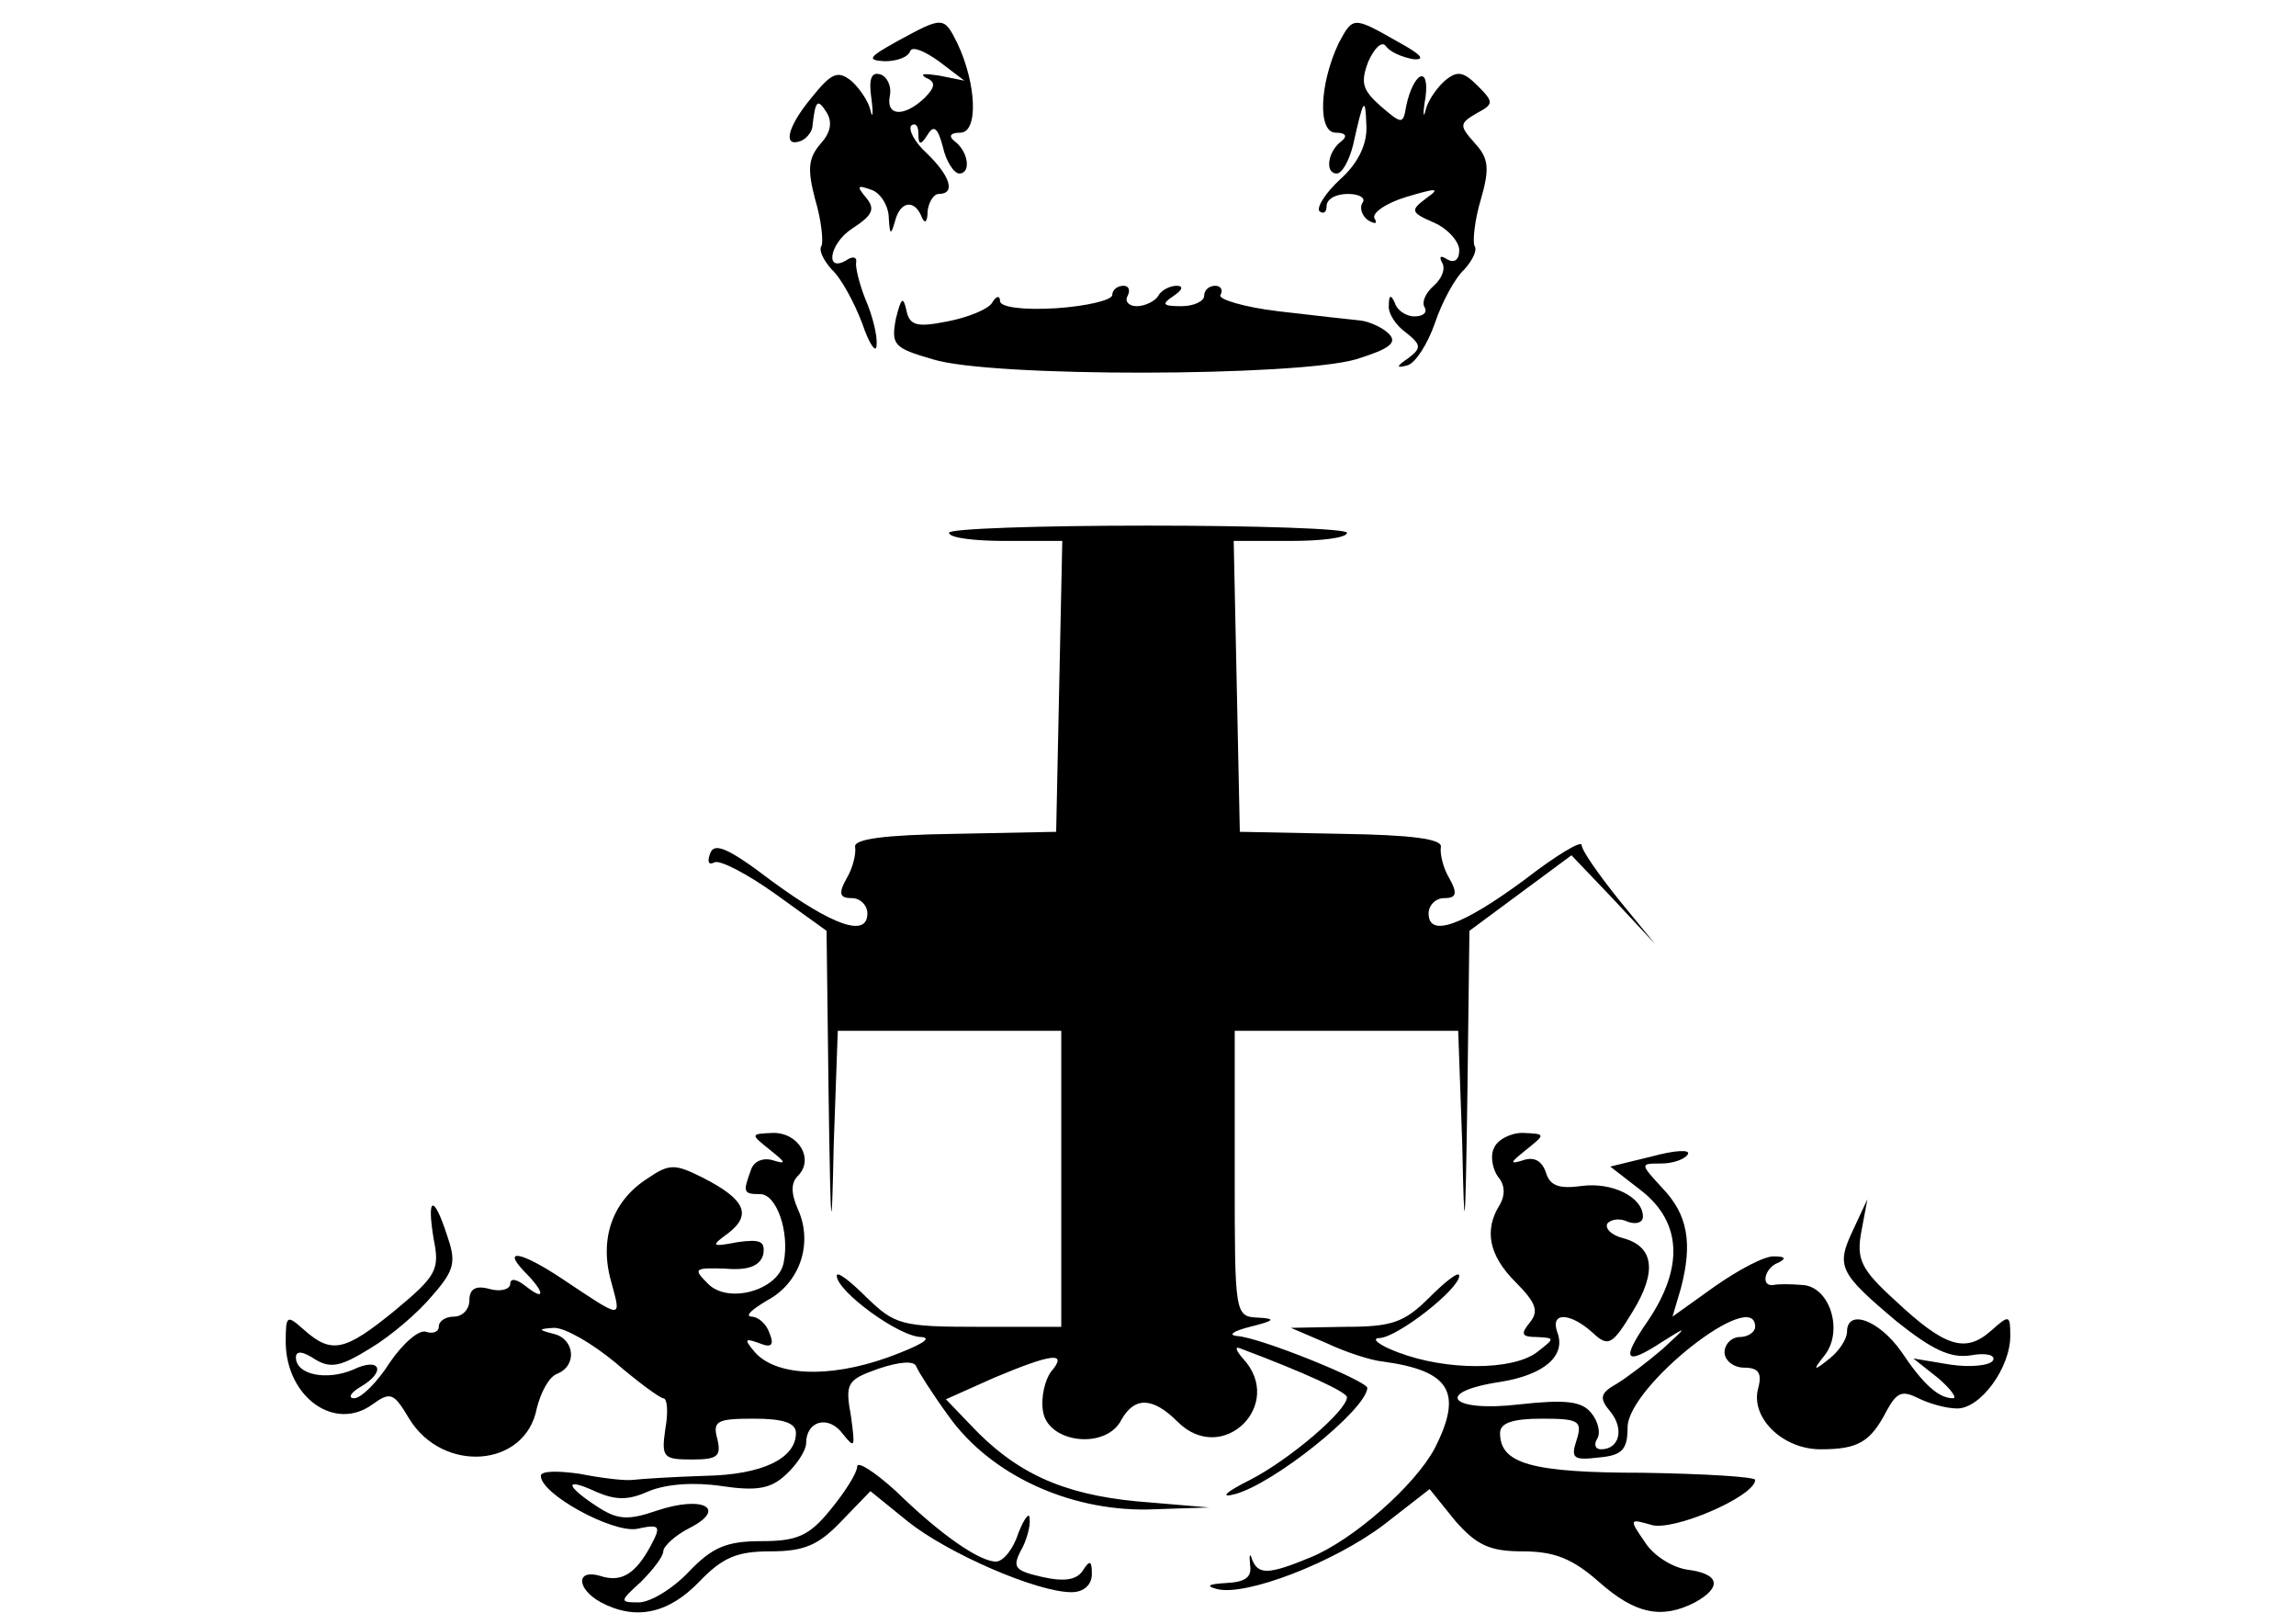 <?xml version="1.0" standalone="no"?>
<!DOCTYPE svg PUBLIC "-//W3C//DTD SVG 20010904//EN"
 "http://www.w3.org/TR/2001/REC-SVG-20010904/DTD/svg10.dtd">
<svg version="1.0" xmlns="http://www.w3.org/2000/svg"
 width="225pt" height="158pt" viewBox="0 0 225 158"
 preserveAspectRatio="xMidYMid meet">
<g transform="translate(0,158) scale(0.1,-0.1)"
fill="#000000" stroke="none">
<path d="M880 1540 c-29 -16 -31 -19 -13 -20 12 0 23 4 25 10 2 5 14 0 28 -10
l25 -19 -25 5 c-14 2 -19 2 -13 -2 10 -4 10 -9 -1 -20 -20 -19 -38 -18 -34 2
2 10 -3 19 -9 21 -9 3 -12 -4 -9 -24 2 -15 1 -20 -1 -11 -2 9 -11 22 -19 29
-13 10 -19 8 -39 -17 -24 -29 -28 -49 -10 -42 5 2 10 8 11 13 3 27 5 29 14 15
6 -10 4 -20 -6 -31 -12 -14 -13 -25 -5 -55 6 -20 8 -41 6 -45 -3 -4 2 -14 10
-23 9 -8 22 -32 30 -53 7 -21 14 -30 14 -21 1 9 -4 29 -11 45 -6 15 -10 32 -9
36 1 5 -3 6 -8 3 -23 -15 -19 15 4 30 20 13 23 19 14 30 -10 12 -9 13 5 8 9
-3 17 -16 17 -28 1 -16 2 -17 6 -3 5 20 19 22 26 5 3 -8 6 -6 6 5 1 9 6 17 11
17 17 0 11 18 -12 40 -12 11 -18 23 -15 27 4 3 7 0 7 -8 0 -11 2 -12 9 -1 6
10 10 7 15 -12 3 -14 11 -26 16 -26 12 0 9 22 -5 32 -6 5 -3 8 6 8 18 0 16 48
-3 88 -13 26 -14 26 -58 2z"/>
<path d="M1312 1538 c-19 -40 -21 -88 -3 -88 9 0 12 -3 6 -8 -14 -10 -17 -32
-5 -32 5 0 12 12 16 28 10 45 12 49 13 19 1 -18 -8 -37 -26 -53 -14 -13 -23
-27 -20 -31 4 -3 7 -1 7 5 0 7 9 12 21 12 11 0 18 -4 14 -9 -3 -5 0 -13 6 -17
7 -4 9 -3 6 2 -3 5 11 15 31 21 30 9 34 9 20 -1 -16 -12 -16 -14 7 -24 14 -6
25 -19 25 -27 0 -10 -5 -13 -12 -9 -6 4 -8 3 -5 -3 4 -6 0 -16 -8 -23 -8 -7
-12 -16 -9 -21 3 -5 -1 -9 -10 -9 -8 0 -17 6 -19 13 -4 9 -6 8 -6 -2 -1 -8 7
-20 17 -27 15 -12 15 -15 2 -25 -12 -8 -12 -10 -1 -7 8 2 20 21 27 41 7 21 20
45 29 53 8 9 13 19 10 23 -2 4 0 25 6 45 9 31 8 41 -6 56 -15 17 -15 19 2 29
17 9 17 11 1 27 -14 14 -20 15 -32 5 -8 -7 -17 -20 -19 -29 -2 -9 -3 -4 0 13
4 32 -12 24 -19 -9 -3 -18 -4 -18 -25 0 -18 16 -20 23 -12 44 6 13 13 20 17
15 4 -6 16 -11 27 -13 13 -1 7 5 -15 17 -44 25 -44 25 -58 -1z"/>
<path d="M1090 1291 c0 -5 -25 -11 -55 -13 -32 -2 -55 1 -55 7 0 6 -4 5 -8 -2
-4 -6 -23 -14 -44 -18 -30 -6 -37 -4 -40 12 -3 13 -5 11 -10 -9 -5 -26 -2 -29
36 -40 57 -18 357 -17 415 0 32 10 41 16 32 25 -6 6 -19 12 -28 13 -10 1 -46
5 -80 9 -34 4 -60 12 -57 16 3 5 0 9 -5 9 -6 0 -11 -4 -11 -10 0 -5 -10 -10
-22 -10 -19 0 -20 2 -8 10 9 6 10 10 3 10 -6 0 -15 -4 -18 -10 -3 -5 -13 -10
-21 -10 -8 0 -12 5 -9 10 3 6 1 10 -4 10 -6 0 -11 -4 -11 -9z"/>
<path d="M930 1058 c0 -5 25 -8 55 -8 l56 0 -3 -142 -3 -143 -100 -2 c-68 -1
-99 -5 -97 -13 1 -6 -2 -20 -8 -30 -9 -16 -7 -20 5 -20 8 0 15 -7 15 -15 0
-24 -34 -12 -94 32 -42 32 -56 38 -60 27 -3 -8 -2 -12 4 -9 5 3 32 -11 60 -31
l50 -36 2 -161 c2 -138 3 -146 5 -49 l4 112 109 0 110 0 0 -145 0 -145 -81 0
c-76 0 -82 2 -110 29 -16 16 -29 26 -29 21 0 -15 61 -60 83 -60 12 -1 -3 -9
-33 -20 -59 -21 -111 -18 -131 6 -10 12 -9 13 5 8 12 -5 15 -2 10 10 -3 9 -11
16 -18 16 -6 1 1 7 16 16 32 17 45 56 30 89 -7 16 -7 26 0 33 16 16 1 42 -24
42 -23 -1 -23 -1 -3 -17 15 -12 16 -14 3 -10 -9 3 -19 0 -22 -9 -8 -22 -8 -24
9 -24 16 0 29 -37 23 -67 -5 -27 -54 -41 -74 -21 -15 15 -14 16 17 15 23 -2
34 3 37 14 2 13 -3 15 -25 12 -26 -5 -27 -4 -9 9 23 18 16 33 -25 54 -28 14
-33 14 -55 -1 -34 -22 -47 -59 -35 -101 10 -37 12 -37 -48 3 -39 26 -60 31
-37 7 20 -20 21 -30 1 -14 -9 7 -15 8 -15 2 0 -5 -9 -8 -20 -5 -14 4 -20 0
-20 -11 0 -9 -7 -16 -15 -16 -8 0 -15 -4 -15 -10 0 -5 -6 -7 -12 -5 -7 3 -23
-11 -36 -30 -12 -19 -28 -35 -35 -35 -6 0 -4 5 6 11 26 15 20 30 -7 17 -26
-11 -56 -5 -56 12 0 7 7 6 19 -2 15 -9 25 -7 54 11 20 12 47 35 61 52 22 25
23 33 14 59 -13 40 -20 38 -13 -4 6 -30 3 -36 -38 -70 -49 -40 -62 -43 -89
-19 -17 15 -18 15 -18 -13 1 -53 48 -87 85 -60 18 13 21 11 36 -14 33 -54 114
-48 125 10 4 16 12 31 20 34 20 8 17 34 -3 39 -16 4 -16 5 0 6 11 0 37 -15 60
-34 22 -19 44 -35 47 -35 4 0 5 -14 2 -30 -4 -28 -2 -30 26 -30 25 0 29 3 25
20 -5 18 0 20 36 20 28 0 41 -4 41 -14 0 -25 -33 -41 -89 -42 -31 -1 -63 -3
-71 -4 -8 -1 -32 2 -52 6 -21 3 -38 3 -38 -2 0 -18 70 -56 94 -52 23 5 24 3
14 -16 -15 -28 -29 -37 -50 -30 -24 7 -23 -13 1 -26 34 -18 66 -11 96 20 23
24 37 30 70 30 33 0 47 6 69 29 l29 30 37 -30 c39 -31 126 -69 160 -69 12 0
20 7 20 18 0 13 -2 14 -9 3 -6 -9 -18 -11 -40 -6 -26 6 -29 9 -21 25 6 10 10
25 9 32 0 7 -5 1 -11 -14 -5 -16 -15 -28 -22 -28 -16 0 -54 26 -98 69 -21 19
-38 30 -38 24 0 -6 -12 -25 -26 -42 -21 -26 -33 -31 -68 -31 -34 0 -48 -6 -71
-30 -16 -17 -38 -30 -49 -30 -19 0 -19 1 2 20 12 12 22 25 22 30 0 5 12 16 26
23 37 19 13 32 -32 17 -29 -10 -39 -9 -59 4 -32 21 -32 29 0 14 19 -8 31 -8
51 1 17 7 44 9 71 5 34 -5 48 -3 63 11 11 10 20 24 20 31 0 22 22 28 36 9 12
-15 12 -13 8 17 -6 33 -4 36 27 47 21 7 35 8 37 2 2 -5 16 -27 32 -49 41 -57
117 -92 194 -91 l61 2 -71 6 c-73 7 -119 28 -163 75 l-24 25 47 21 c57 24 73
26 56 6 -6 -8 -10 -25 -8 -38 4 -32 62 -39 77 -9 13 23 31 22 55 -2 44 -44
106 17 64 62 -7 8 -8 12 -3 10 64 -24 105 -43 105 -48 0 -13 -56 -61 -95 -81
-24 -12 -30 -18 -15 -14 38 10 128 82 130 104 0 7 -106 50 -128 51 -9 1 -3 5
13 9 24 6 26 8 8 9 -23 1 -23 3 -23 141 l0 140 110 0 109 0 4 -112 c2 -96 3
-89 5 49 l2 161 50 37 50 37 41 -43 41 -44 -36 44 c-20 25 -36 48 -36 53 0 5
-25 -10 -56 -34 -61 -45 -94 -57 -94 -33 0 8 7 15 15 15 12 0 14 4 5 20 -6 10
-9 24 -8 30 2 8 -29 12 -97 13 l-100 2 -3 143 -3 142 56 0 c30 0 55 3 55 8 0
4 -88 7 -195 7 -107 0 -195 -3 -195 -7z"/>
<path d="M1464 455 c-4 -8 -1 -21 4 -28 7 -8 7 -18 2 -27 -16 -25 -11 -50 15
-76 21 -21 23 -29 14 -40 -9 -11 -8 -14 7 -14 18 -1 18 -1 0 -15 -24 -18 -89
-18 -136 0 -19 7 -27 14 -18 14 18 1 78 48 78 61 0 5 -13 -5 -29 -21 -25 -25
-37 -29 -83 -29 l-53 -1 35 -15 c19 -9 44 -17 55 -18 66 -9 79 -30 51 -85 -19
-36 -80 -90 -122 -107 -41 -17 -51 -17 -57 -2 -2 7 -3 5 -2 -5 2 -12 -4 -17
-23 -18 -18 -1 -21 -3 -9 -6 28 -7 114 26 163 63 l45 35 25 -31 c21 -24 34
-30 66 -30 31 0 49 -7 75 -30 35 -31 61 -37 94 -20 27 15 24 28 -7 32 -15 2
-34 14 -42 27 -16 23 -15 23 6 17 21 -7 102 28 102 44 0 3 -49 6 -110 7 -110
0 -140 9 -140 39 0 10 13 14 41 14 36 0 40 -2 34 -21 -6 -18 -3 -20 22 -17 23
2 28 8 28 30 1 40 125 138 125 98 0 -5 -7 -10 -15 -10 -8 0 -15 -7 -15 -15 0
-8 9 -15 19 -15 14 0 18 -5 14 -20 -8 -29 24 -60 61 -60 37 0 49 7 65 38 10
18 15 20 31 12 10 -5 27 -10 38 -10 23 0 52 40 52 71 0 21 -1 21 -19 5 -25
-22 -45 -16 -94 30 -33 30 -38 40 -33 67 l6 32 -14 -30 c-17 -36 -14 -42 43
-90 34 -27 52 -36 72 -33 16 3 25 0 22 -5 -3 -5 -22 -7 -42 -4 l-36 6 24 -19
c13 -11 19 -20 15 -20 -14 0 -29 13 -51 46 -22 31 -53 42 -53 19 0 -7 -8 -19
-17 -26 -16 -13 -17 -12 -5 3 19 24 5 68 -22 69 -11 1 -24 1 -28 0 -13 -2 -9
17 5 22 8 4 6 6 -4 6 -9 1 -35 -13 -58 -29 l-42 -30 8 27 c12 45 7 73 -18 99
-22 24 -22 24 -1 24 11 0 23 4 26 9 3 5 -13 4 -35 -2 l-41 -10 31 -24 c39 -31
41 -75 6 -127 -27 -39 -23 -45 15 -20 24 15 24 15 -1 -8 -14 -12 -35 -28 -45
-34 -16 -9 -17 -14 -6 -27 14 -17 9 -37 -9 -37 -6 0 -7 5 -4 10 4 6 1 18 -6
26 -9 11 -25 13 -70 8 -68 -8 -85 12 -19 22 44 7 65 26 56 49 -7 20 13 19 35
-1 15 -14 19 -12 39 21 24 39 21 64 -10 72 -11 3 -17 9 -15 14 3 4 12 6 20 2
8 -3 15 -1 15 5 0 19 -30 34 -60 30 -22 -3 -31 0 -35 13 -4 12 -12 16 -23 12
-13 -4 -12 -2 3 10 20 16 20 16 -3 17 -12 0 -25 -7 -28 -15z"/>
</g>
</svg>
